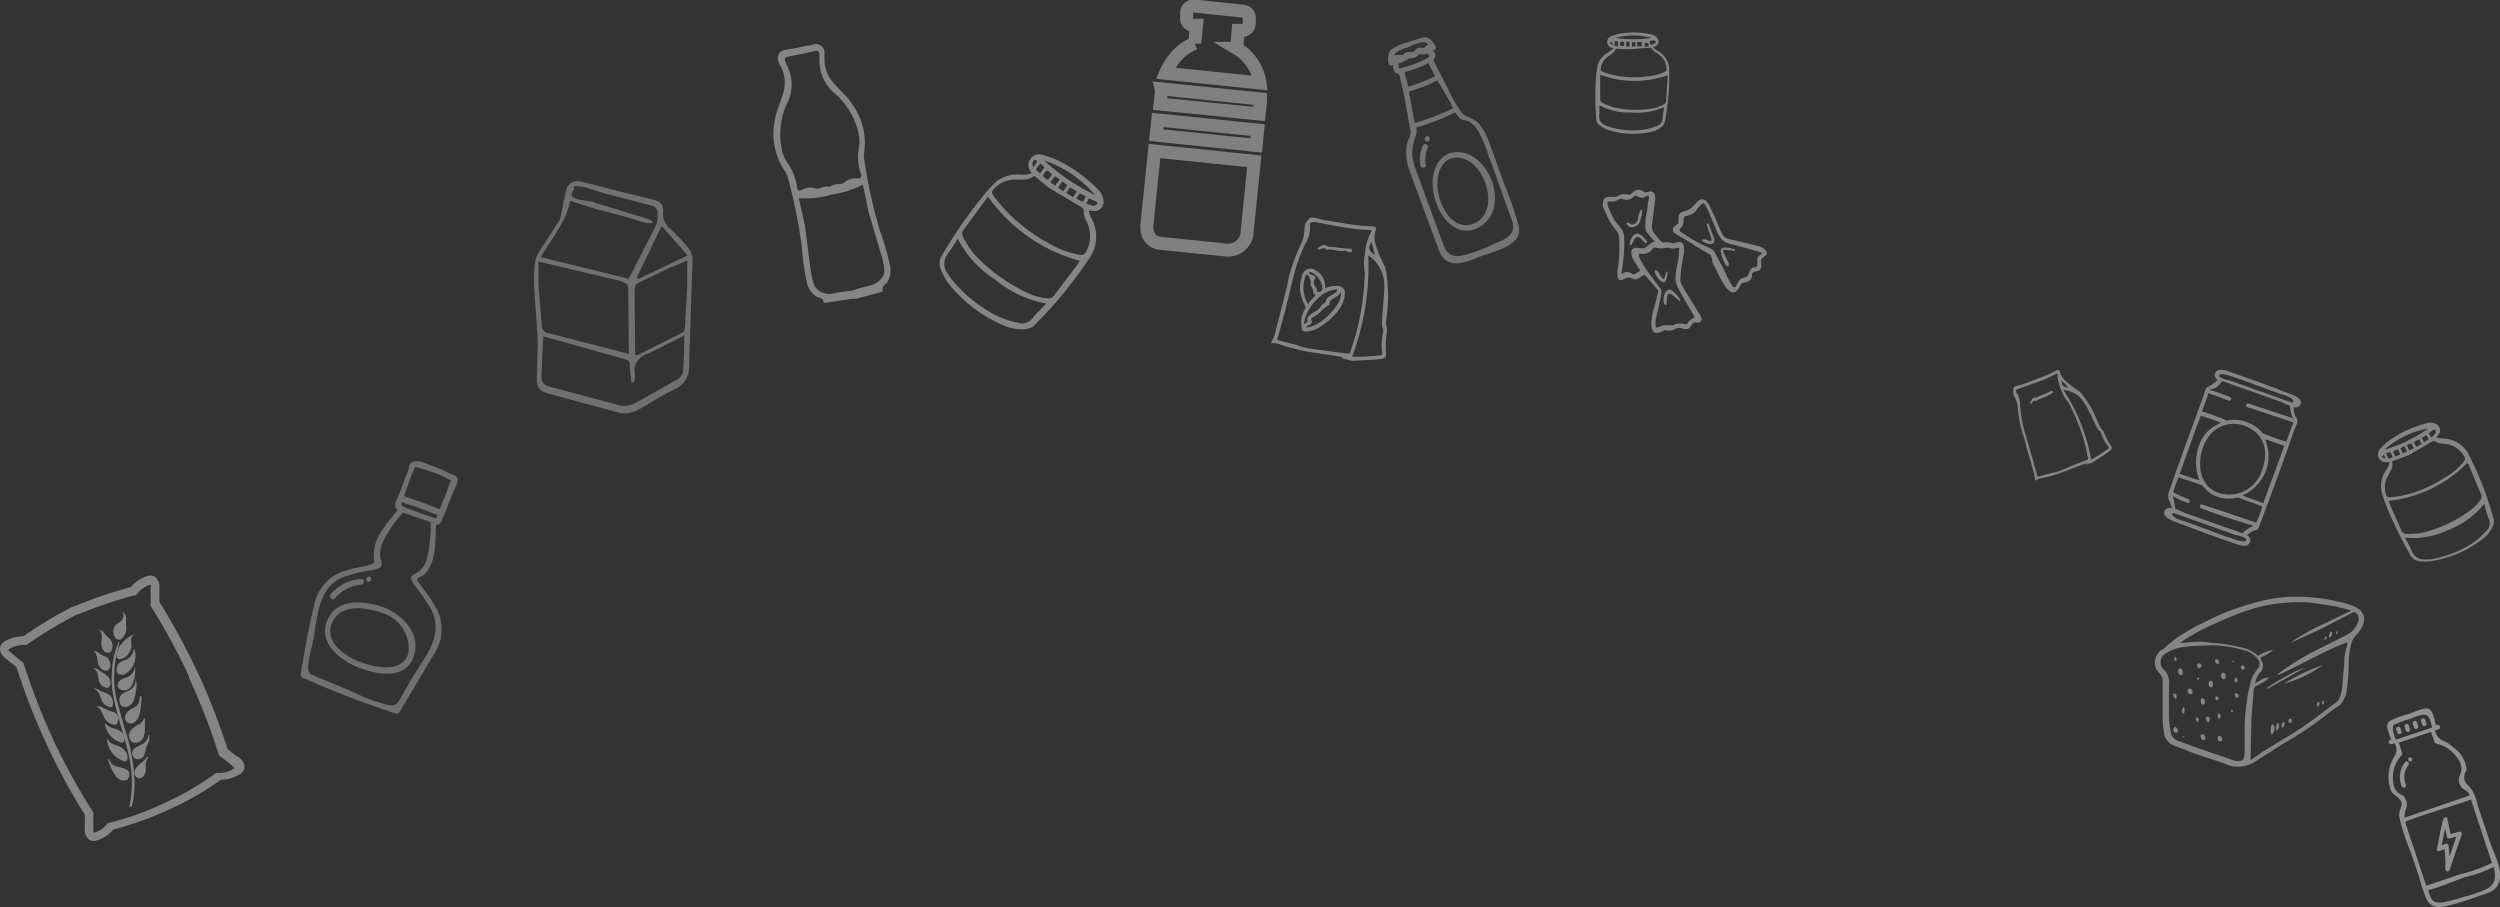 <svg xmlns="http://www.w3.org/2000/svg" viewBox="0 0 192.18 69.75" xmlns:v="https://vecta.io/nano"><rect x="0" y="0" width="192.18" height="69.75" fill="#333333" stroke="none"/><g opacity=".4" fill="#fff"><path d="M18.03 58.02a4.71 4.71 0 0 0-.53-.43 54.83 54.83 0 0 0-2.07-5.4l-.16-.33-.05-.1-.04-.11-.16-.32a51.73 51.73 0 0 0-2.77-5.07v-.68-.37a1 1 0 0 0-.25-.8.65.65 0 0 0-.66-.13 2.65 2.65 0 0 0-1.28.85 34.05 34.05 0 0 0-4.3 1.46h-.08a33.5 33.5 0 0 0-3.9 2.33 2.64 2.64 0 0 0-1.46.41.66.66 0 0 0-.32.59 1 1 0 0 0 .44.7l.29.24.54.43a49.18 49.18 0 0 0 2.07 5.39l.4.88a50 50 0 0 0 2.78 5.07v.69.36a1 1 0 0 0 .25.8.65.65 0 0 0 .66.13 2.65 2.65 0 0 0 1.28-.84 25.1 25.1 0 0 0 4.43-1.61 21.69 21.69 0 0 0 3.85-2.23 2.64 2.64 0 0 0 1.48-.43.69.69 0 0 0 .33-.58 1 1 0 0 0-.45-.71zM8.3 63.26h0a2.08 2.08 0 0 1-1 .73h-.12a.76.76 0 0 1 0-.28v-.38a6 6 0 0 1 0-.73.36.36 0 0 0-.05-.22 50.81 50.81 0 0 1-2.82-5.05l-.4-.87a50.45 50.45 0 0 1-2.08-5.43.29.29 0 0 0-.16-.19c-.19-.13-.37-.29-.55-.44l-.29-.24a1.37 1.37 0 0 1-.2-.2l.06-.06a2.16 2.16 0 0 1 1.23-.32h.13l.07-.06a32.38 32.38 0 0 1 3.85-2.31h.08a33.67 33.67 0 0 1 4.26-1.44h.13l.06-.08a2.19 2.19 0 0 1 1-.73h.08a.63.63 0 0 1 0 .29v.38.67.06a.32.32 0 0 0 0 .21 50.81 50.81 0 0 1 2.8 5.1l.15.33v.11l.05.11.15.32a50.68 50.68 0 0 1 2.08 5.44.47.47 0 0 0 .16.19c.19.13.38.29.55.43l.29.24a.89.89 0 0 1 .2.2l-.06.06a2.09 2.09 0 0 1-1.22.32h-.12l-.07.05a21.25 21.25 0 0 1-3.82 2.22 22.07 22.07 0 0 1-4.4 1.58h-.07zm0-4.93a4 4 0 0 0 .66 1.42c.25.26.76.38.92.06h0a.47.47 0 0 0-.23-.69c-.39-.18-.83-.14-1.11-.46a1 1 0 0 0-.21-.33H8.3zm-.06-1.53a1.84 1.84 0 0 0 1.31 1.72.06.06 0 0 0 .07 0h.06c.28-.27.06-.68-.17-.91a1.39 1.39 0 0 0-.54-.31c-.31-.1-.53-.15-.67-.47h0s-.06-.05-.06-.03zm-.19-1.27a1.77 1.77 0 0 0 .73 1.29c.12.1.75.45.78.13a.73.73 0 0 0-.26-.72 1.73 1.73 0 0 0-.54-.23 1.54 1.54 0 0 1-.65-.36z"/><path d="M7.49 54.33a.33.33 0 0 0-.19 0c.39 0 .53.44.65.7a1.31 1.31 0 0 0 .37.5c.16.13.7.33.71 0a.58.58 0 0 0-.31-.81 2.55 2.55 0 0 1-.79-.31.48.48 0 0 0-.44-.08zm-.31-1.39h0c.49.14.49.71.74 1.08.11.16.63.54.73.24s0-.66-.25-.85a4.22 4.22 0 0 0-.61-.28l-.38-.19a.51.51 0 0 0-.23 0zm.14-1.55a.43.43 0 0 0-.2 0c.52.12.35.84.6 1.19a.74.74 0 0 0 .46.29.22.22 0 0 0 .25-.14c.13-.14.05-.51-.06-.64a3.09 3.09 0 0 0-.57-.44c-.18-.11-.27-.25-.48-.26zm-.14-1.31c.33.11.29.75.39 1s.38.54.62.47a.09.09 0 0 0 .07 0c.31-.18.26-.67.06-.92a1.27 1.27 0 0 0-.48-.27c-.19-.07-.29-.25-.48-.29a.27.27 0 0 0-.18.01zm.5-1.65h0-.07c.39.23.12.89.2 1.24s.3.54.55.51h0c.36-.11.34-.63.2-.89s-.32-.32-.46-.5-.21-.32-.42-.36zm1.74-1.32a1 1 0 0 1 .07.15.6.6 0 0 1-.29.56 2.3 2.3 0 0 0-.34.28.77.77 0 0 0-.11.69c0 .16.22.41.43.38s.32-.21.4-.39a.86.86 0 0 0 .11-.65v-.68a.46.46 0 0 0-.24-.36s-.04 0-.03.02z"/><path d="M10.33 48.74a2.69 2.69 0 0 0-1 .76 1.39 1.39 0 0 0-.34 1c0 .32.49.11.66 0a1.23 1.23 0 0 0 .4-.55c.17-.39-.16-.88.25-1.17l.03-.04z"/><path d="M10.27 49.93h0 0a1 1 0 0 1-.61.8 1.47 1.47 0 0 0-.49.23c-.19.17-.37.76 0 .88a.07.07 0 0 0 .06 0c.28.18.74-.28.89-.49a1.64 1.64 0 0 0 .21-1.47zm.1 1.4a.7.7 0 0 0-.06.19 1 1 0 0 1-.45.5c-.17.08-.36.12-.52.21-.58.34-.22 1 .42.81a.74.74 0 0 0 .39-.37 2.69 2.69 0 0 0 .24-1.34s-.02-.06-.02 0z"/><path d="M10.44 52.21h0a1 1 0 0 1-.49.86 3.22 3.22 0 0 0-.53.25.63.63 0 0 0 0 1h.08c.29.12.66-.19.77-.44a5.19 5.19 0 0 0 .18-.78 1.79 1.79 0 0 0 0-.83l-.01-.06z"/><path d="M10.78 53.52a1.8 1.8 0 0 0-.08.35.7.7 0 0 1-.17.37 1.41 1.41 0 0 1-.35.21 1.11 1.11 0 0 0-.51.47.46.46 0 0 0 .39.7c.4 0 .61-.47.69-.78a9.68 9.68 0 0 0 .14-1.32h-.11zm.3 1.69h0 0a.92.92 0 0 1-.51.53 1.63 1.63 0 0 0-.49.37.64.64 0 0 0 .06.92.63.63 0 0 0 .86-.3 1.39 1.39 0 0 0 .14-.64v-.86c-.03-.04-.06-.04-.06-.02zm.31 1.29v.15a1 1 0 0 1-.41.53 6.63 6.63 0 0 0-.59.31.49.49 0 0 0-.05.79.5.5 0 0 0 .73-.21c.1-.22.12-.46.2-.69s.24-.39.2-.65h0a.81.81 0 0 0 0-.22s-.08-.03-.08-.01z"/><path d="M11.29 58.2a1.34 1.34 0 0 0-.16.22c-.35.3-1.17.82-.62 1.34.2.18.47 0 .59-.17a.87.87 0 0 0 .1-.53v-.35a1.18 1.18 0 0 1 .19-.48l-.1-.03zm-2.18-8.82a6.2 6.2 0 0 0-.51 2.25 7.66 7.66 0 0 0 .17 2.19c.31 1.49.87 2.93 1.16 4.42a9 9 0 0 1 0 3.83l.22-.11a8.31 8.31 0 0 0 .2-1.71 14.9 14.9 0 0 0-.83-4.46l-.59-2.17a7.79 7.79 0 0 1-.11-2.36c.05-.64.24-1.25.35-1.87.01-.06-.06-.06-.06-.01z"/></g><g fill="#fff"><path d="M66.44 12.33a1.88 1.88 0 0 1 0-.67 5.08 5.08 0 0 0-.92-3.64c-.45-.73-1.16-1.23-1.66-1.92a2.67 2.67 0 0 1-.48-1.54V4.1a.66.66 0 0 0-.86-.68l-.34.09a.7.7 0 0 0-.14 0l-.56.12-.56.12a.61.61 0 0 0-.13 0l-.4.08a.65.65 0 0 0-.5 1c0 .14.14.27.2.41a2.71 2.71 0 0 1 .19 1.6c-.17.84-.61 1.59-.72 2.44a5.07 5.07 0 0 0 .66 3.7 2 2 0 0 1 .32.58 40.91 40.91 0 0 1 1.09 5.35 18.31 18.31 0 0 0 .37 2.66 1.73 1.73 0 0 0 .74 1.22c.2.11.5.08.56.41 0 .07.13.09.23.07l1.92-.3h.11.07.08a.24.24 0 0 0 .1 0l1.88-.51c.09 0 .19-.1.17-.16-.08-.32.21-.42.35-.61a1.75 1.75 0 0 0 .17-1.41 17.72 17.72 0 0 0-.75-2.58 40.49 40.49 0 0 1-1.19-5.37zm-6.32-.76a5.64 5.64 0 0 1 .32-3.48 3.26 3.26 0 0 0 .14-2.89 3.89 3.89 0 0 1-.19-.42c-.1-.22-.1-.38.22-.43l1-.2 1-.22c.34-.09.37.05.38.3a3.53 3.53 0 0 1 0 .46 3.3 3.3 0 0 0 1.29 2.58 5.75 5.75 0 0 1 1.72 3 2.93 2.93 0 0 1 0 1.25 4 4 0 0 0 .18 1.86c.06.27 0 .34-.27.33a1.33 1.33 0 0 0-1 .31.57.57 0 0 1-.4.13 1.19 1.19 0 0 0-.71.21 1.17 1.17 0 0 0-.73.1.57.57 0 0 1-.42 0 1.34 1.34 0 0 0-1 .13c-.25.12-.32.08-.38-.19a4.12 4.12 0 0 0-.63-1.72 3 3 0 0 1-.52-1.11zm7.87 9.26c0 .49-.56 1-1.14 1.13a10.28 10.28 0 0 0-1.34.39 10.65 10.65 0 0 0-1.38.19 1.35 1.35 0 0 1-1.51-.55 5.61 5.61 0 0 1-.29-1.14l-.45-3.5-.47-2.11a7.21 7.21 0 0 0 2.51-.28 7.37 7.37 0 0 0 2.41-.77l.44 2.11 1 3.38a5.65 5.65 0 0 1 .22 1.15zm11.31-7.5l-.12-.24a.71.71 0 0 1 0-.81.76.76 0 0 1 .84-.4 6.21 6.21 0 0 1 1.39.49 10.88 10.88 0 0 1 2.94 2.14 1.37 1.37 0 0 1 .48.92.7.7 0 0 1-.88.77h-.25a2.48 2.48 0 0 0 .16.52 2.9 2.9 0 0 1-.21 3.27 31.87 31.87 0 0 1-4.2 5.07 1.09 1.09 0 0 1-.64.24 3.25 3.25 0 0 1-1.63-.27 10.87 10.87 0 0 1-4.34-3.33 5.92 5.92 0 0 1-.52-1 1.13 1.13 0 0 1 .12-1.12 37.18 37.18 0 0 1 3.24-4.65 8.52 8.52 0 0 1 .94-1 2.71 2.71 0 0 1 2-.49 3.09 3.09 0 0 0 .68-.11zm-3.34 1.8l-.07.05-1.88 2.58a.48.48 0 0 0 0 .42 8.33 8.33 0 0 0 .88 1.36 13.21 13.21 0 0 0 4 2.93 4.37 4.37 0 0 0 1.63.46.53.53 0 0 0 .51-.22l1.8-2.38a2.09 2.09 0 0 0 .17-.28 12.75 12.75 0 0 1-7.04-4.92zm3.55-1.61a1.37 1.37 0 0 1-1 .28h-.46a2.17 2.17 0 0 0-1.54.62c-.29.26-.32.36-.09.69a12.06 12.06 0 0 0 1 1.18 13.07 13.07 0 0 0 3.28 2.45 6.82 6.82 0 0 0 2.32.85.41.41 0 0 0 .47-.25 2.46 2.46 0 0 0 0-2.38 1.56 1.56 0 0 1-.18-.67.4.4 0 0 0-.27-.42l-2.16-1.28c-.44-.26-.88-.69-1.37-1.07zm-5.89 4.81a10.31 10.31 0 0 1-.75 1.17 1.21 1.21 0 0 0 0 1.56l.26.38a10.56 10.56 0 0 0 3.62 2.89 7.18 7.18 0 0 0 1.51.48 1 1 0 0 0 1.11-.35c.3-.38.67-.71 1.06-1.13a8.43 8.43 0 0 1-3.9-1.82 8 8 0 0 1-2.91-3.18zm6.65-6a15.49 15.49 0 0 0 3.91 2.66 8.94 8.94 0 0 0-3.91-2.66zm1.7 2.5l.51.32.3-.44-.53-.31zm1.53.83a3.38 3.38 0 0 0 .6.16c.08 0 .17-.09.25-.15s-.09-.18-.16-.22-.32-.13-.49-.2zm-2.62-2.25c-.41-.41-.46-.4-.71.14l.38.29zm.86 1.3l.3-.48-.37-.28-.34.47zm-1-.71l.37.27.35-.49-.37-.23zm-.79-.67l.34-.47-.32-.31-.34.49zm3.29 2.19l.22-.41-.45-.25-.27.4zm-3.81-2.69l.26-.32v-.06-.15a.19.19 0 0 0-.15 0c-.17.08-.23.27-.11.55z" opacity=".4"/><path d="M43.65 14.33c.29-.48.75-.43 1.19-.34l2.06.54 3.12.77c.75.17 1 .34.95 1.08a1.48 1.48 0 0 0 .58 1.23 16.56 16.56 0 0 1 1.23 1.28 1.61 1.61 0 0 1 .46 1.17l-.14 4-.13 4a1.83 1.83 0 0 1-1 1.81c-1 .47-1.9 1.07-2.85 1.6a2.21 2.21 0 0 1-1.85.17l-5.07-1.37c-.64-.17-.92-.42-.93-1.09l.06-2.52c0-1.38-.17-2.77-.24-4.15a16 16 0 0 1 0-2.08 2.48 2.48 0 0 1 .37-1.1l1.58-2.45c.14-.42.48-2.63.61-2.55zm-1.89 11.53l-.14 3c0 .59.19.76.77.9l4.92 1.31a1.89 1.89 0 0 0 1.61-.13l3-1.69a1 1 0 0 0 .61-1l.07-1.63v-.83l-2.79 1.41a1.33 1.33 0 0 0-1 1.61 1.83 1.83 0 0 1-.07.56h-.21c0-.34-.1-.69-.11-1 0-.63 0-.65-.63-.83l-3.1-.87zm6.58 1.34a.54.54 0 0 0 0-.15l-.05-4.95a.44.44 0 0 0-.18-.31 2 2 0 0 0-.54-.22l-6.18-1.47v1.71l.25 3.15a.6.6 0 0 0 .56.66l3.68.95zm-4.52-11.76c-.23 1.54-1.48 2.94-2.24 4.33l6.75 1.66 1.93-3.78a2 2 0 0 0 .29-1.25.6.6 0 0 0-.55-.62l-3.5-.91-1.61-.5a5 5 0 0 0-.78-.06v.13c.05 0 0 .17-.06.22-.52.78 1 .68 1.69.9 0 .08.2.09.31.12l3.7 1.13c.14.05.27.13.41.19v.14a2.07 2.07 0 0 1-.5 0l-2.05-.61-1.72-.44m3 11.23l.19-.06 3.31-1.66c.26-.13.26-.31.27-.52l.17-3.16v-1.89l-1.29.53-2.27 1.09c-.35.15-.5.32-.49.68l.05 4.94zm.07-6l.13.12 3.77-1.81-2-2.26z" opacity=".3"/></g><g opacity=".3" fill="#fff"><path d="M33.47 46.63a15.6 15.6 0 0 0-.92-1.37c-.06-.1-.52-.62-.49-.73s.47-.28.54-.35c1-1 .84-2.57.92-3.85a.25.25 0 0 0 .15 0c.27-.08.37-.52.47-.73l.7-1.77c.09-.23.43-.8.32-1.07s-.39-.26-.53-.33a11.06 11.06 0 0 0-1.11-.5c-.43-.15-1.21-.56-1.67-.45s-.36.39-.46.65l-.67 1.76c-.1.26-.4.78-.33 1.08a.51.51 0 0 0 .18.24c-.8 1-1.92 2.16-1.83 3.55 0 .6.18.42-.32.66a3.71 3.71 0 0 1-.66.15 10.25 10.25 0 0 0-1.56.42 3.37 3.37 0 0 0-2.02 2.43c-.46 1.77-.77 3.65-1.07 5.44a.23.23 0 0 0 .14.23 71.78 71.78 0 0 0 7.18 2.76.24.24 0 0 0 .26-.08l2.84-4.76a3.4 3.4 0 0 0-.06-3.38zm-2.5-7.72s-.07-.06-.09-.06v-.06a.59.59 0 0 1 0-.21c.5.22 1 .34 1.54.54l1.2.47v.05a2.14 2.14 0 0 1-.1.22h0l-1-.34-1.07-.4a1.89 1.89 0 0 1-.48-.21zm2.39-2.58c.3.11.6.25.9.39a1.87 1.87 0 0 0 .4.2h0c-.16.36-.27.75-.41 1.11l-.45 1.12-1.21-.48-1.52-.53v-.06l.33-.88a8.55 8.55 0 0 1 .51-1.3 1.89 1.89 0 0 1 .41.1l1.04.33zm-1.7 15.81l-.75 1.32c-.34.58-.38.82-1 .75a11.43 11.43 0 0 1-2.72-1l-2.72-1.14c-.66-.26-.81-.26-.78-1a9.53 9.53 0 0 1 .32-1.5c.39-1.83.32-4.32 2.31-5.18a12.65 12.65 0 0 1 2-.53c.21 0 .78-.09.94-.29s.05-.12.09-.19a.82.82 0 0 0-.1-.4 2.08 2.08 0 0 1 .11-1.16 9.12 9.12 0 0 1 1.63-2.42c.31.14.66.23.84.3l1.14.39.14.06a11.32 11.32 0 0 1-.3 2.85 2.08 2.08 0 0 1-.56.9l-.55.33c0 .06-.09.1-.1.18 0 .25.25.54.38.72a18.24 18.24 0 0 1 1.17 1.74c1.03 2.02-.54 3.65-1.49 5.29zm-2.05-5.41c-1.46-.54-3.64-.83-4.42.89s.84 3.07 2.3 3.66 3.65 1 4.29-.75-.77-3.2-2.17-3.8zm-2 4.13c-1.15-.46-2.65-1.5-2.11-2.94.68-1.59 2.68-1.23 3.95-.78a2.86 2.86 0 0 1 1.95 3c-.34 1.64-2.63 1.19-3.75.72z"/><path d="M27.8 44.94c.28-.06.21-.5-.07-.44a3.44 3.44 0 0 0-2.33 1.21c-.16.24.19.51.36.27a3 3 0 0 1 2.04-1.04zm.47-.2a.23.23 0 0 0 .16-.42.23.23 0 0 0-.16.42z"/></g><path d="M89.26 6.83l7.64.78v.15l-.11 1L89.18 8l.1-1a.7.7 0 0 0-.02-.17zm-.38 3.56l7.68.79.12-1.18L89 9.22zm6.19-6.67l.11-1.39h.3a.52.52 0 0 0 .55-.5v-.37a.52.52 0 0 0-.44-.6l-3.82-.4a.53.53 0 0 0-.55.5v.38a.53.53 0 0 0 .44.6h.32l-.14 1.38a3.84 3.84 0 0 0-1.76 1.45 4.57 4.57 0 0 0-.48.86l7.26.75a3.73 3.73 0 0 0-1.79-2.66zm-6.89 13.4s-.27 1.45 1.07 1.59l4.92.5a1.48 1.48 0 0 0 1.71-1.5l.54-5.31-7.67-.79z" opacity=".4" fill="none" stroke="#f2f2f2" stroke-miterlimit="10"/><path d="M176.42 32.92a2 2 0 0 0 .19-.52v-.13c0-.07-.11-.19-.14-.25a2 2 0 0 1-.16-.71.48.48 0 0 0 .4-.06c.48-.38-.16-.77-.47-.9l-2.65-1-2.33-.82c-.32-.09-.88-.27-1 .24a.41.41 0 0 0 .21.43 2.4 2.4 0 0 1-.67.5 1 1 0 0 0-.2.13 1.72 1.72 0 0 0-.16.45l-.94 2.58-1.22 3.37-.56 1.6c-.18.54.19.76.22 1.24a.52.52 0 0 0-.42.06c-.47.38.17.77.47.9l2.66 1 2.33.82c.31.09.87.27 1-.24a.41.41 0 0 0-.26-.46 1.63 1.63 0 0 1 .56-.36.81.81 0 0 0 .27-.09 1.25 1.25 0 0 0 .18-.41l.57-1.51q.63-1.68 1.23-3.36l.89-2.5zm-8.86 3.5l1.24-3.46.38-1a14.43 14.43 0 0 1 1.56.55 2.78 2.78 0 0 0-1.56 1.4 3.79 3.79 0 0 0-.11 3c-.48-.12-.99-.31-1.51-.49zm2-2.49a2.41 2.41 0 0 1 3.52-.93c1.2.75 1.23 2.09.76 3.29a2.65 2.65 0 0 1-3.48 1.53c-1.48-.68-1.46-2.65-.81-3.89zm4.55 2.46a3.26 3.26 0 0 0 0-2.63l1.49.51-.38 1.05-1.24 3.36h0l-1.6-.59a3.38 3.38 0 0 0 1.72-1.7zm-2.26-7.36q.83.27 1.65.6l1.77.64a3.26 3.26 0 0 1 .88.36c.15.12.24.27 0 .31l-.21-.08-3.09-1.1-1.43-.51c-.12 0-.74-.18-.8-.3-.18-.45 1.08.03 1.22.08zm-1.54.79a1.9 1.9 0 0 0 .48-.5h.1l2 .7 2.38.85c.18.06.48.22.77.32a2.4 2.4 0 0 0 .12.71 1.94 1.94 0 0 0 .13.26l-3.44-1.14c-.075-.028-.157.01-.185.085s.01.157.085.185l3.55 1.18c0 .08-.07.16-.09.22l-.46 1.26c-.61-.17-1.21-.41-1.8-.63h0a2.55 2.55 0 0 0-.88-.72 2.76 2.76 0 0 0-1.89-.27 15.11 15.11 0 0 0-1.91-.7l.45-1.23a1.22 1.22 0 0 0 0-.17c.55.15 1.07.37 1.6.57.048.018.102.009.142-.024s.059-.084.05-.135-.044-.093-.092-.111a15.22 15.22 0 0 0-1.6-.57h0a2 2 0 0 0 .48-.14zm-3.27 8.33a8.72 8.72 0 0 0 1.12.51.15.15 0 0 0 .1-.28 9.18 9.18 0 0 1-1.2-.54 8.8 8.8 0 0 1 .41-1.15l1.84.62h0a2.29 2.29 0 0 0 .94.79 2.62 2.62 0 0 0 1.75.15.1.1 0 0 0 .06 0l1.85.68a8.35 8.35 0 0 1-.47 1.24l-4.15-1.39c-.17-.07-.27.2-.1.28 1.31.54 2.69.93 4 1.35-.24.2-.59.3-.81.58h0l-2-.7-2.39-.85c-.17-.06-.46-.22-.76-.32a9.76 9.76 0 0 0-.2-.97zm4.4 3.2q-.84-.27-1.65-.6l-1.77-.65a3.44 3.44 0 0 1-.89-.35c-.14-.12-.24-.27 0-.31l.2.08 3.1 1.1 1.43.51c.11 0 .74.17.8.29.16.46-1.09-.02-1.23-.09z" opacity=".4" fill="#fff"/><path d="M115.61 14.1l-1.13-3.16a4.71 4.71 0 0 0-.79-1.42c-.38-.43-1-.5-1.28-.8a9.78 9.78 0 0 1-1.15-2l-1.08-2.09a1.49 1.49 0 0 0 .17-.36c0-.18-.11-.3-.25-.41h.15a.21.21 0 0 0 .1-.31c-.15-.24-.37-.58-.65-.66s-1 .21-1.39.34a3.64 3.64 0 0 0-1.42.63 1.31 1.31 0 0 0-.15 1 .2.2 0 0 0 .3.16h0 .08a.61.61 0 0 0 .1.53.88.88 0 0 0 .21.12l.13.06h0c.37 1.39.59 2.84.85 4.25.09.52-.19.71-.28 1.24a4 4 0 0 0 .21 1.87l2.28 6.18c.63 1.54 2 .91 3.2.44 1-.4 3.26-.8 2.93-2.32a26.35 26.35 0 0 0-1.14-3.29zm-3.92-5.77a18.38 18.38 0 0 1-2.94 1.13l-.45-2.43a10.83 10.83 0 0 0 2.19-.86l1 1.69zm-3.71-3.65c.18-.07.25-.16.35-.18a3.11 3.11 0 0 0 .44-.07 1.54 1.54 0 0 0 .31-.25h.17a.7.7 0 0 0 .25 0 .24.24 0 0 0 .16-.08 1.21 1.21 0 0 0 .2.14h0v.09a.41.41 0 0 1-.05.09h0a7.9 7.9 0 0 1-2.15.82h0-.14 0a.06.06 0 0 1 0-.06v-.3a1.72 1.72 0 0 0 .46-.2zm0 .86a8.33 8.33 0 0 0 1.82-.69l.51 1a10.23 10.23 0 0 1-2.07.81c-.06-.39-.18-.75-.28-1.12zm.44-2a4.08 4.08 0 0 1 .92-.29.5.5 0 0 1 .47.2.52.52 0 0 0-.2.08.7.7 0 0 0-.13.16s-.33-.06-.47 0-.32.28-.39.3-.32 0-.44 0-.3.21-.37.23-.32 0-.44 0a.5.5 0 0 0-.2.08c.1-.4.7-.54 1.23-.72zm6.08 8.59l1.28 3.57.49 1.38c.26.92-.5 1.3-1.29 1.6a11.37 11.37 0 0 1-2.75 1c-.9.08-1.11-.42-1.35-1.08l-2.07-5.63a5.21 5.21 0 0 1-.25-1 3.71 3.71 0 0 1 .31-1.63 1.19 1.19 0 0 0 0-.53 19.32 19.32 0 0 0 3-1.18 2.41 2.41 0 0 0 .25.35s.06.09.12.13c.26.17.53.11.81.31a2.37 2.37 0 0 1 .56.62 9.47 9.47 0 0 1 .87 2.13zm-3.23-.29h0 0c-2.55 1.37-.41 7.14 2.38 5.65s.53-6.73-2.38-5.65zm2.12 5.3c-2.34 1.13-4-3.74-2-4.91 2.42-.9 4.23 3.83 2 4.91zm-3.78-4.46a2.14 2.14 0 0 1 .16-1.34.21.21 0 0 0-.37-.18 2.55 2.55 0 0 0-.21 1.56c.05.26.47.22.42-.04zm.19-1.82a.21.21 0 0 0-.14-.39c-.25.1-.11.49.14.39z" opacity=".32" fill="#fff"/><g opacity=".4" fill="#fff"><path d="M103.25 27.5a1.08 1.08 0 0 0-.36-.11l-2.2-.33a14 14 0 0 1-2.37-.61 1.36 1.36 0 0 0-.61-.06c.08-.27.25-.48.3-.74.11-.55.29-1.07.41-1.61l.47-1.83c.1-.36.12-.73.23-1.09a16.9 16.9 0 0 1 1-2.6 3.37 3.37 0 0 0 .16-.94 1.09 1.09 0 0 1 .13-.49c.29-.39.34-.44.81-.31.68.19 1.38.25 2.06.38a15.34 15.34 0 0 0 2.24.24c.21 0 .3.13.22.33a1.88 1.88 0 0 0 0 1.05 9.45 9.45 0 0 0 .73 1.73 5.79 5.79 0 0 1 .19 1.36 8.14 8.14 0 0 1 0 1.78 10.64 10.64 0 0 1-.12 1.12c0 .26.11.49.07.76a7.31 7.31 0 0 0-.06 1.75c0 .21-.14.27-.33.3-.75.11-1.5.11-2.25.16-.12 0-1.08-.28-1-.26a1.83 1.83 0 0 0 .55.1c-.13-.07-.2-.06-.27-.08zm-5.07-1.36l1.49.38a5.43 5.43 0 0 0 1.12.29l2.78.37c.14 0 .21 0 .24-.14a3.38 3.38 0 0 1 .13-.42 16.61 16.61 0 0 0 .69-2.78 20.35 20.35 0 0 0 .28-2.58 1.7 1.7 0 0 0 0-.39 3 3 0 0 1 0-1.23 4.77 4.77 0 0 1 .48-1.8c.09-.14 0-.16-.13-.16a15.2 15.2 0 0 1-2.24-.25l-1.91-.36c-.28 0-.44 0-.41.24a2.17 2.17 0 0 1-.32 1.35 13.06 13.06 0 0 0-.92 2.49l-.65 2.66-.63 2.33zm5.79 1.28a12.27 12.27 0 0 0 2.1-.11c.17 0 .2-.07.18-.22a4.69 4.69 0 0 1 .06-1.54.44.44 0 0 0 0-.3.89.89 0 0 1-.06-.48c0-1 .19-2 .16-3a2.76 2.76 0 0 0-1.23-2.14 19.64 19.64 0 0 1-1.24 7.79zm1.7-7.83a4.32 4.32 0 0 0-.27-1c-.22.54-.22.61.24 1z"/><path d="M103.25 27.5c.07 0 .14 0 .19.08a.28.28 0 0 1-.25 0zm-1.4-5.33a2.05 2.05 0 0 1 1-.19.55.55 0 0 1 .54.61 2.53 2.53 0 0 1-.79 1.6 4.82 4.82 0 0 1-1.23 1 1.81 1.81 0 0 1-1 .29c-.22 0-.32-.12-.32-.34a2.14 2.14 0 0 1 .28-1.42c.06-.08 0-.15 0-.21a3.39 3.39 0 0 1-.39-1.2 3 3 0 0 1 .18-1.19.64.64 0 0 1 1-.34 1.37 1.37 0 0 1 .73 1.39zm1.22.28c-.08.23-.27.3-.43.41s-.46.2-.43.51a.15.15 0 0 1-.08.1c-.45.23-.72.7-1.19.91-.09.05-.18.12-.12.27s0 .25-.16.32a3.47 3.47 0 0 1-.33.18c1 .18 2.99-1.82 2.74-2.7zm-2.83 2.44c.16-.07.35-.11.25-.36 0-.08 0-.16.11-.22a2.07 2.07 0 0 1 .54-.39c.32-.16.43-.54.76-.67v-.07a.64.64 0 0 1 .33-.42l.44-.27a.21.21 0 0 0 .11-.22c0-.06-.13 0-.19 0l-.28.06a2.34 2.34 0 0 0-1.05.67 3.21 3.21 0 0 0-1.02 1.89zm.18-3.79a2.46 2.46 0 0 0 .13 2.28 3.25 3.25 0 0 1 .6-.68c-.08-.08-.2-.12-.19-.23a.74.74 0 0 0-.2-.49.31.31 0 0 1 0-.17 1.08 1.08 0 0 0-.26-.7zm.18-.12a.77.77 0 0 0 .34.19.17.17 0 0 1 .14.27.49.49 0 0 0 .09.65.27.27 0 0 1 .05.15c0 .12.06.24.19.21a.29.29 0 0 0 .25-.31 1.54 1.54 0 0 0-.83-1.2.19.19 0 0 0-.23.04zm2.88-1.71a2.2 2.2 0 0 1-.92-.05c-.18 0-.37-.1-.56 0-.16-.23-.36-.12-.55-.05a.11.11 0 0 1-.13 0 .09.09 0 0 1 0-.13c.23-.09.42-.36.74-.1.11.08.38 0 .58.06.35.07.72.08 1.08.12.1 0 .22 0 .21.15s-.11.13-.21.12-.16-.01-.24-.12z"/></g><g opacity=".46" fill="#fff"><path d="M190.44 61.84a3.42 3.42 0 0 0-.5-1.25c-.34-.35-.6-.51-.48-1.06 0-.15.15-.24.15-.41a2.41 2.41 0 0 0-1-1.66 3.09 3.09 0 0 0-.64-.45 1.11 1.11 0 0 1-.78-.86l.27-.09c.21-.08.1-.4-.1-.33h-.11c-.1-.39-.24-1.17-.6-1.26s-1.13.3-1.49.42a6.62 6.62 0 0 0-1.45.53c-.46.3 0 1 .1 1.46h-.07c-.21.06-.1.39.11.32l.22-.07a.91.91 0 0 1 0 1 5 5 0 0 0-.26.52 3 3 0 0 0-.09 1.9c.13.44.23.44.55.7.73.59.08.89.16 1.53a17.06 17.06 0 0 0 .89 2.73l.64 1.88a11.36 11.36 0 0 0 .59 1.76c.45.86 1.35.55 2.1.35s1.45-.46 2.18-.71c.57-.19 1.05-.33 1.28-.95.34-.9-.38-2.18-.66-3l-1.01-3zm-5.49 1.54l-.06-.21c1.65-.66 3.38-1.1 5.06-1.71l1.61 4.88h0a12.84 12.84 0 0 1-2.48.88l-2.57.87-1.56-4.71zm-1-7.37c0-.36.06-.26.28-.37a6.61 6.61 0 0 1 1.08-.39 4.48 4.48 0 0 1 1-.32c.47 0 .54.55.65 1l-2.78.93a3.67 3.67 0 0 1-.25-.85zm.92 5.29c-.14-.19-.34-.22-.51-.35a.94.94 0 0 1-.36-.67 2.51 2.51 0 0 1 .65-2.26.16.16 0 0 0 0-.16l-.25-.77 2.48-.83.26.79a.19.19 0 0 0 .12.11 2.61 2.61 0 0 1 1.68 1.17 1.26 1.26 0 0 1 .25 1 4 4 0 0 0-.17.52.86.86 0 0 0 .23.7c.14.16.39.22.51.4a.61.61 0 0 1 .09.2l-5 1.71a1.66 1.66 0 0 1 .1-.67.85.85 0 0 0-.1-.86zm6.31 7.03a10.16 10.16 0 0 1-1.88.64 9.58 9.58 0 0 1-1.3.35 1.54 1.54 0 0 1-.85 0c-.29-.15-.4-.59-.49-.89h0c1-.26 1.88-.67 2.83-1a9.85 9.85 0 0 0 2.21-.79c.15.69.2 1.28-.52 1.69zm-3.67-2.9l.4-.16a8.44 8.44 0 0 1 .06 1.51c0 .18.24.31.32.12h0 0l.94-2.72a.17.17 0 0 0-.2-.24l-.65.18-.25-1.17a.12.12 0 0 0 0-.09.14.14 0 0 0-.19 0 .16.16 0 0 0-.12.12c-.22.77-.33 1.56-.51 2.35a.18.18 0 0 0 .2.1zm.72-.41a.17.17 0 0 0-.23-.15l-.31.12.27-1.33.14.68a.18.18 0 0 0 .22.11l.51-.15-.53 1.54-.07-.82z"/><path d="M184.62 56.24l-.1-.29a.17.17 0 0 0-.32.1l.1.29a.17.17 0 0 0 .32-.1zm.64-.21l-.1-.29a.17.17 0 0 0-.32.1l.09.3c.03.091.129.14.22.11s.14-.129.11-.22zm.63-.21l-.09-.29c-.03-.091-.129-.14-.22-.11s-.14.129-.11.22l.1.29a.17.17 0 0 0 .32-.11zm.64-.2l-.1-.3a.17.17 0 0 0-.32.11l.1.29a.17.17 0 0 0 .32-.1zm-1.58 4.71a1.49 1.49 0 0 1 .19-1.51.17.17 0 0 0-.26-.22 1.82 1.82 0 0 0-.26 1.83c.028.091.124.143.215.115s.143-.124.115-.215zm.38-1.79a.17.17 0 0 0-.11-.32.17.17 0 0 0 .11.32z"/></g><g opacity=".4" fill="#fff"><path d="M176.54 45.87a14.14 14.14 0 0 1 3.14.36 5.59 5.59 0 0 1 1.32.4 1.3 1.3 0 0 1 .67.62.92.92 0 0 1 0 .69 1.91 1.91 0 0 1-.48.8 1.57 1.57 0 0 0-.45.78 5.89 5.89 0 0 0-.19 1.39q0 1.08-.15 2.16a2.07 2.07 0 0 1-.42 1 1 1 0 0 1-.33.28 2.83 2.83 0 0 0-.45.32l-1.16.88a26.29 26.29 0 0 1-2.49 1.6l-2.14 1.36a2.45 2.45 0 0 1-1.54.42 2 2 0 0 1-.76-.19l-.11-.05-2.32-.77-1.62-.63a1.18 1.18 0 0 1-.71-1 7.3 7.3 0 0 1-.1-.94v-2.17-.85a.73.73 0 0 0-.2-.51 1.42 1.42 0 0 1-.32-.45 1.15 1.15 0 0 1 .12-1.08.74.74 0 0 1 .36-.36h.06a8.46 8.46 0 0 1 1.59-1.23 13 13 0 0 1 1.36-.76l1.28-.62a20 20 0 0 1 2.88-1 11.09 11.09 0 0 1 3.16-.45zm-1.44 6v-.06l.24-.18a21 21 0 0 1 3.08-1.83l2-1a1.77 1.77 0 0 0 .83-.95.58.58 0 0 0-.19-.76.18.18 0 0 0-.21 0l-2.4 1.24-2.17 1a1 1 0 0 1-.18.06 14 14 0 0 1 2.27-1.31l2.37-1.13-.27-.1-1-.25-1.79-.27a10.72 10.72 0 0 0-1.88 0 12 12 0 0 0-2.15.33 19.86 19.86 0 0 0-3.22 1.21 16.3 16.3 0 0 0-2.64 1.4l-.19.15h.3a7.12 7.12 0 0 1 1.46-.08c.24 0 .49.08.73.09a9.48 9.48 0 0 1 2 .3 2.73 2.73 0 0 1 1.5.69h0a2.83 2.83 0 0 1 1.16-.46 3.8 3.8 0 0 1-1 .6 2.11 2.11 0 0 1 .17.38.75.75 0 0 1-.18.76 1.73 1.73 0 0 0-.39.83c.36-.19.65-.46 1.05-.45a1 1 0 0 1-.22.25l-.75.42a.31.31 0 0 0-.18.26l-.18 2.24-.06 3a1.42 1.42 0 0 0 0 .19l.89-.63 2.52-1.54c1.13-.71 2.19-1.55 3.26-2.36a.39.39 0 0 0 .12-.14 4.15 4.15 0 0 0 .23-.76l.17-1.93a4.67 4.67 0 0 1 .19-1.34.79.79 0 0 0 .05-.37c-1.86.7-3.55 1.74-5.34 2.53zm-3.07 6.62h.15c.17 0 .26-.07.31-.24a1.59 1.59 0 0 0 .06-.38v-1.36c0-.7 0-1.4.11-2.1a11 11 0 0 1 .29-1.72 2.72 2.72 0 0 1 .62-1.3.53.53 0 0 0 0-.7 1.8 1.8 0 0 0-.91-.66l-.45-.12a9 9 0 0 0-2.18-.31l-1.19.05a9.3 9.3 0 0 0-1 .09 3.15 3.15 0 0 0-1.45.55.76.76 0 0 0-.3.63.73.73 0 0 0 .29.6 1.25 1.25 0 0 1 .35 1.05v.38 1.73a7.28 7.28 0 0 0 .13 1.54.92.92 0 0 0 .52.71l1.65.61 2.34.79a2.14 2.14 0 0 0 .66.19zm3.54-5.93a14.06 14.06 0 0 1 3-1.44 9.21 9.21 0 0 1-3 1.44z"/><path d="M177.18 51.33l-2.81 1.59a.61.61 0 0 1-.13 0h0 0s.07-.08.11-.1a19.41 19.41 0 0 1 2.16-1.24l.67-.25zm-2.52 5.13c-.12-.07-.11-.19-.1-.3a1.37 1.37 0 0 1 .05-.4c0-.1.16-.07.2 0a.7.7 0 0 1-.15.7zm.34-.28a.74.74 0 0 1 .06-.59c.12 0 .14.09.13.18a.46.46 0 0 1-.19.41zm1.18-.85c0 .15-.07.28-.15.26a.24.24 0 0 1-.12-.14c0-.1.06-.23.14-.22s.13.1.13.1zm-.76.62a.39.39 0 0 1 .14-.47.3.3 0 0 1-.14.47zm3.82-7.42a.38.38 0 0 1-.08.43.15.15 0 0 1-.13 0v-.12a.52.52 0 0 1 .21-.31zm-1.06 5.8a.13.13 0 0 1-.07-.18.54.54 0 0 1 .07-.19s.12 0 .12.07a.29.29 0 0 1-.12.3zm.34-.15c-.05-.14-.06-.25.08-.32a.21.21 0 0 1-.08.32zm.35-5.24v.07a1.46 1.46 0 0 1-.16.19s-.06-.06-.05-.08.07-.2.21-.18zm.84-.48c0 .22 0 .22-.14.28.01-.14.01-.14.14-.28zm-11.91 3.29s-.05.14-.09.15a.2.2 0 0 1-.19-.06.34.34 0 0 1-.06-.36s.07-.12.11-.11a.2.2 0 0 1 .16.09 1.12 1.12 0 0 1 .07.29zm2.32.84c0 .15-.06.25-.16.25s-.19-.11-.18-.27.06-.25.17-.24.17.1.17.26zm.63-.67c0-.09 0-.2.14-.2s.21.13.21.29a.2.2 0 0 1-.17.2c-.11 0-.18-.11-.18-.29zm-2.45 1c.16 0 .19.12.23.24s0 .18-.06.2a.25.25 0 0 1-.22-.05.24.24 0 0 1-.06-.29.33.33 0 0 1 .11-.1zm-1.12 2.95c.12 0 .25.2.25.31a.16.16 0 0 1-.15.17.26.26 0 0 1-.21-.29.68.68 0 0 1 .11-.19zm2.35.83c0 .11 0 .18-.13.19s-.23-.12-.23-.26 0-.18.15-.18a.24.24 0 0 1 .21.25zm1.09-.13a.23.23 0 0 1 .2.23c0 .11 0 .18-.14.19a.22.22 0 0 1-.21-.22c-.01-.12.06-.2.15-.2zm-1.44-2.66c0-.14 0-.22.14-.22s.17.14.17.27 0 .19-.13.2-.18-.1-.18-.25zm-.12-2.92a.17.17 0 0 1 .17.19.19.19 0 0 1-.17.19.2.2 0 0 1-.17-.2.17.17 0 0 1 .17-.18zm.81 4.34c0 .11-.07.19-.14.18s-.16-.13-.15-.25 0-.16.12-.17.17.09.17.24zm.72-4.38s-.07.08-.12.09a.29.29 0 0 1-.2-.26.12.12 0 0 1 .13-.12.28.28 0 0 1 .19.29zm-2.73 3.38a.52.52 0 0 1 0 .56c-.18-.12-.16-.32 0-.56zm-.58-.6a.32.32 0 0 1-.2-.27.17.17 0 0 1 0-.14h.13a.31.31 0 0 1 .07.41zm5.28-2.34s-.08.09-.14.1-.16-.08-.16-.19 0-.14.12-.14.18.08.18.23zm-.45 2.1c-.06.07-.1.14-.15.16s-.16-.1-.16-.2 0-.18.14-.15.1.11.17.19zm-1.63 1.46s0-.1.09-.1a.24.24 0 0 1 .13.13.15.15 0 0 1 0 .13 1.13 1.13 0 0 1-.12.18 1.4 1.4 0 0 1-.09-.17.72.72 0 0 1-.01-.17zm1.4-2.89c.07.1.12.15.13.21s0 .17-.12.16-.13-.09-.13-.13.06-.13.12-.24zm-1.28 1.63c-.08.07-.12.13-.17.14s-.13-.06-.13-.15 0-.17.09-.16a.86.86 0 0 1 .21.17zm-1.69 1.87a1.37 1.37 0 0 1-.12-.29.2.2 0 0 1 .09-.13c.06 0 .15.08.14.18a1.09 1.09 0 0 1-.11.24zm-1.68-5.1a1 1 0 0 1 .1.24.13.13 0 0 1-.06.12c-.05 0-.14-.08-.13-.18s.04-.08.09-.18zm4.47 4.19l-.14.12s-.07-.08-.07-.12.05-.1.08-.1.07.05.13.1zm-2.63-2.49c0 .05-.07.11-.09.1a.19.19 0 0 1-.09-.09s0-.09.06-.09a.49.49 0 0 1 .12.08zm2.72-1.31c-.06 0-.09.07-.12.06s0 0-.06-.09 0-.05.07 0 .06-.01.11.03zm-3.88 5.84h-.13v-.08h.13z"/></g><g opacity=".4" fill="#fff"><path d="M130.81 24.54a.26.26 0 0 1-.25.25h-.35c-.19.14-.22.39-.44.48a.53.53 0 0 1-.39 0 .64.64 0 0 0-.57 0 1 1 0 0 1-.81.1l-.32.14a.72.72 0 0 1-.32.08.32.32 0 0 1-.34-.23 1.3 1.3 0 0 1-.07-.33 3.49 3.49 0 0 1 .1-1l.27-1c.1-.33.11-.45.16-.69l-.51-.59-.47-.57a.22.22 0 0 0-.21 0l-.34.22a.44.44 0 0 1-.49 0l-.28-.07-.21.06a1.36 1.36 0 0 1-.43.15l-.15-.08a1 1 0 0 1-.05-.22v-.44a9.22 9.22 0 0 0 .14-1.66v-.71a1.08 1.08 0 0 0-.27-.75 5.07 5.07 0 0 1-.7-1.13l-.27-.61a.94.94 0 0 1 0-.44.39.39 0 0 1 .36-.36 2.83 2.83 0 0 1 .41 0h.19l.2-.08a.68.68 0 0 1 .16-.09c.28-.1.52 0 .76 0l.2-.18a.59.59 0 0 1 .77-.1l.16.1c.22 0 .42-.17.65 0a.32.32 0 0 1 .12.22 1.55 1.55 0 0 1 0 .48l-.13 1.07-.1.73a.8.8 0 0 0 .15.6 4 4 0 0 0 .67.76 1.48 1.48 0 0 1 .81.06l.44-.12a.37.37 0 0 1 .38.34 1.3 1.3 0 0 1 0 .52l-.21 1.24-.05.64a.87.87 0 0 0 .06.48l.22.42 1.17 1.9a1.11 1.11 0 0 1 .18.41zm-.57-.14c0-.1-.05-.17-.09-.24l-.91-1.57c-.1-.16-.18-.33-.26-.49a1.59 1.59 0 0 1-.15-1.05 1.16 1.16 0 0 1 0-.18l.2-1c.06-.35 0-.44.06-.66a.16.16 0 0 0-.09-.16l-.4.07-.42-.09a2.4 2.4 0 0 1-.52.07 3 3 0 0 1-.51-.08.81.81 0 0 0-.16.16.84.84 0 0 1-.89.32.34.34 0 0 0-.1 0v.26a6.6 6.6 0 0 0 .68 1.14l.8 1.07a1.87 1.87 0 0 1 .25.41 7.27 7.27 0 0 1-.18 1l-.28 1.22a3.42 3.42 0 0 0 0 .45.14.14 0 0 0 .11.14 5.17 5.17 0 0 1 .51-.18 3.78 3.78 0 0 1 .59 0h.11a1.21 1.21 0 0 1 .93-.09h.09c.09 0 .17-.19.27-.28s.3-.17.36-.24zm-6.59-8.92a.15.15 0 0 0-.09.17 2 2 0 0 0 .1.35l.33.71a2.34 2.34 0 0 0 .33.49l.24.28a1.32 1.32 0 0 1 .29.71 8.35 8.35 0 0 1 0 1 13.87 13.87 0 0 1-.17 1.58c0 .1-.05.2 0 .29h0l.09-.05a.54.54 0 0 1 .63 0l.18.1.43-.24a.28.28 0 0 0 .05-.08c0-.08-.09-.16-.14-.24l-.35-.57a1.05 1.05 0 0 1-.16-.49.37.37 0 0 1 .21-.42c.27-.09.52.08.75 0a.8.8 0 0 0 .36-.23.78.78 0 0 1 .42-.24v-.07a1.71 1.71 0 0 1-.11-.14l-.36-.42a.9.9 0 0 1-.2-.59 1.62 1.62 0 0 1 0-.22c0-.4.11-.81.17-1.21 0-.24.07-.49.11-.73 0-.06 0-.13-.08-.17a.3.3 0 0 0-.19.07.52.52 0 0 1-.56 0 .31.31 0 0 0-.28-.06l-.14.12a.65.65 0 0 1-.62.16l-.32-.07a2.09 2.09 0 0 0-.21.1.8.8 0 0 1-.57.11z"/><path d="M131.47 19.57c-.57-.3-1.11-.65-1.65-1-.26-.17-.54-.31-.81-.46l-.27-.18a.86.86 0 0 1-.13-.14.89.89 0 0 1 0-.14.25.25 0 0 1 0-.1c.08-.19.29-.23.42-.4a2.24 2.24 0 0 1 0-.24v-.29a.48.48 0 0 1 .32-.34l.24-.08a1 1 0 0 0 .55-.35l.37-.37a.56.56 0 0 1 .33-.17.49.49 0 0 1 .37.21 2.35 2.35 0 0 1 .24.37l.36.77.43 1 .14.31a.74.74 0 0 0 .54.41l1.22.28 1 .25a1 1 0 0 1 .67.45v.22l-.42.33v.22.29a.44.44 0 0 1-.12.33c-.11.14-.34.06-.5.19s-.07.22-.1.34a.56.56 0 0 1-.44.41l-.34.07-.14.25a1.61 1.61 0 0 1-.23.33.4.4 0 0 1-.6 0 1.53 1.53 0 0 1-.27-.3 6 6 0 0 1-.37-.6l-.64-1.25c.02-.15-.06-.38-.17-.62zm4-.1c-.07-.05-.08-.07-.11-.07l-1.1-.32-1.32-.35a1.16 1.16 0 0 1-.79-.62l-.19-.36c-.06-.12-.11-.28-.17-.41l-.53-1.27-.2-.35a.17.17 0 0 0-.15-.1.92.92 0 0 0-.32.3c-.07.07-.12.16-.18.23a1 1 0 0 1-.68.42l-.23.07a.9.9 0 0 0-.09.41.74.74 0 0 1-.25.52.67.67 0 0 0-.07.11.83.83 0 0 0 .31.28 11.52 11.52 0 0 0 2 1.1.82.82 0 0 1 .44.38l.64 1.21.36.77.32.55a.2.2 0 0 0 .17.12.19.19 0 0 0 .14-.1c0-.09.1-.18.14-.27a.58.58 0 0 1 .43-.37l.25-.08c.19-.23.18-.56.45-.7.11 0 .25 0 .35-.13a.27.27 0 0 0 0-.13v-.33a.44.44 0 0 1 .2-.38zm-6.29 3.59l-.06.08c-.28-.17-.48-.49-.81-.57a.23.23 0 0 0-.15.22c0 .13 0 .27-.05.4a1.84 1.84 0 0 1 0 .25H128a.5.5 0 0 1-.11-.45.88.88 0 0 1 .25-.66.33.33 0 0 1 .39 0 2.66 2.66 0 0 1 .65.73zm-1.17-1.4a.23.23 0 0 1-.26 0 .59.59 0 0 1-.18-.13 1.42 1.42 0 0 1-.38-.66l.05-.11h.1a1.09 1.09 0 0 1 .23.3 3.37 3.37 0 0 0 .21.31.27.27 0 0 0 .12.07c.15-.17.11-.41.22-.61 0 .05.05.07.05.1a1.43 1.43 0 0 1-.16.73zm-2.97-4.52l.07-.06.35.19.24-.08a.73.73 0 0 0 .22-.39c0-.18.09-.36.14-.54a.18.18 0 0 1 .11-.13h.07v.11a2.42 2.42 0 0 1-.13.65 1 1 0 0 1-.18.36.53.53 0 0 1-.31.19.56.56 0 0 1-.36 0 .46.46 0 0 1-.22-.3z"/><path d="M126.62 18.59l-.05.1a.17.17 0 0 1-.17-.07c-.09-.08-.17-.18-.25-.26a.39.39 0 0 0-.33-.14c-.25.14-.25.46-.46.65l-.09-.08a1.14 1.14 0 0 1 .3-.7.37.37 0 0 1 .46-.09 1.32 1.32 0 0 1 .25.16 2 2 0 0 1 .34.43zm6.24 1.9a.37.37 0 0 1-.14-.06.27.27 0 0 1-.09-.12 2.94 2.94 0 0 1-.33-.85.39.39 0 0 1 .06-.38 1 1 0 0 1 .18-.05 2.21 2.21 0 0 1 .8.14l.05.09c-.06.07-.14.05-.21 0s-.36 0-.55-.06h-.15a1.05 1.05 0 0 0 0 .19l.28.56c0 .07.08.15.11.23s.07.21-.01.31zm-1.32-1.96c.07-.11 0-.19 0-.27s-.16-.41-.23-.62l-.1-.32a.36.36 0 0 1 0-.14h.09s.05 0 .06.09l.39 1a.43.43 0 0 1 0 .35.25.25 0 0 1-.25.14 1 1 0 0 1-.63-.24v-.1c.31-.09.44.12.67.11z"/></g><path d="M183.7 35.53h-.23a.58.58 0 0 1-.57-.28.61.61 0 0 1 .05-.73 5.27 5.27 0 0 1 .87-.77 8.5 8.5 0 0 1 2.6-1.18 1.08 1.08 0 0 1 .81 0 .55.55 0 0 1 .18.9l-.12.15a2 2 0 0 0 .42.09 2.28 2.28 0 0 1 2.15 1.4 25.34 25.34 0 0 1 1.84 4.82.83.83 0 0 1-.08.53 2.49 2.49 0 0 1-.81 1 8.56 8.56 0 0 1-3.94 1.68 3.81 3.81 0 0 1-.89 0 .88.88 0 0 1-.71-.51 29.45 29.45 0 0 1-1.93-4 6.1 6.1 0 0 1-.29-1 2.08 2.08 0 0 1 .44-1.57 2.9 2.9 0 0 0 .21-.53zm-.06 3a.17.17 0 0 0 0 .07l1 2.27a.37.37 0 0 0 .29.17 6.57 6.57 0 0 0 1.26-.08 10.32 10.32 0 0 0 3.57-1.63 3.24 3.24 0 0 0 .94-.94.41.41 0 0 0 0-.44l-.9-2.15c0-.08-.09-.15-.13-.22a9.93 9.93 0 0 1-6.03 2.92zm.26-3a1.08 1.08 0 0 1-.17.76c-.07.1-.11.22-.17.32a1.71 1.71 0 0 0-.18 1.29c.07.3.13.36.44.32a7.86 7.86 0 0 0 1.18-.2 9.87 9.87 0 0 0 2.93-1.3 5.22 5.22 0 0 0 1.48-1.25.32.32 0 0 0 0-.42 1.92 1.92 0 0 0-1.6-.94 1.19 1.19 0 0 1-.53-.13.3.3 0 0 0-.39 0l-1.71 1-1.28.48zm1 5.86a7.6 7.6 0 0 1 .51 1 1 1 0 0 0 1.06.61h.36a8.4 8.4 0 0 0 3.4-1.36 6.08 6.08 0 0 0 .91-.85.77.77 0 0 0 .18-.89c-.14-.35-.23-.73-.36-1.16a6.53 6.53 0 0 1-2.75 2 6.2 6.2 0 0 1-3.3.59zm-1.52-6.84a11.84 11.84 0 0 0 3.29-1.61 7 7 0 0 0-3.28 1.54zm2.36-.2l.41-.22-.18-.37-.42.24zm1.15-.72a2.88 2.88 0 0 0 .35-.35v-.22c0-.07-.16 0-.21 0a2.6 2.6 0 0 0-.32.26zm-2.55.92c-.43.12-.44.16-.18.54l.35-.15zm1.22-.09l-.21-.39-.33.15.19.41zm-.86.4l.33-.15-.2-.42-.3.16zm-.76.3l-.18-.41-.34.09.21.43zm2.77-1.4l-.2-.31-.34.21.16.34zm-3.31 1.57a2.54 2.54 0 0 0-.12-.31h0s-.08-.06-.1 0a.14.14 0 0 0-.08.1c-.03-.01.08.11.31.14zm-59.39-31.6l-.17-.08a.43.43 0 0 1-.29-.38.47.47 0 0 1 .28-.48 4.19 4.19 0 0 1 .84-.23 6.53 6.53 0 0 1 2.16.06.81.81 0 0 1 .55.29.41.41 0 0 1-.18.67l-.13.07a1.81 1.81 0 0 0 .25.2 1.71 1.71 0 0 1 1 1.66 18.93 18.93 0 0 1-.35 3.9.67.67 0 0 1-.23.33 1.83 1.83 0 0 1-.88.41 6.51 6.51 0 0 1-3.25-.16 2.82 2.82 0 0 1-.59-.32.68.68 0 0 1-.32-.58 23.69 23.69 0 0 1 0-3.37 5.32 5.32 0 0 1 .14-.78 1.61 1.61 0 0 1 .82-.92 3.8 3.8 0 0 0 .35-.29zm-1 2a.43.43 0 0 0 0 .05v1.89a.26.26 0 0 0 .14.21 4.92 4.92 0 0 0 .89.37 7.75 7.75 0 0 0 2.92.1 2.69 2.69 0 0 0 .95-.33.34.34 0 0 0 .18-.28c0-.59.07-1.18.1-1.77v-.19a7.48 7.48 0 0 1-5.22-.06zm1.2-2a.79.79 0 0 1-.38.46l-.22.16a1.28 1.28 0 0 0-.54.82c-.06.23 0 .29.18.37a7.11 7.11 0 0 0 .87.25 7.35 7.35 0 0 0 2.43.09 3.92 3.92 0 0 0 1.42-.36.22.22 0 0 0 .14-.28 1.46 1.46 0 0 0-.78-1.18.86.86 0 0 1-.31-.26.24.24 0 0 0-.27-.12c-.5 0-1 .09-1.49.1-.38.02-.73-.02-1.08-.04zm-1.27 4.33a7.86 7.86 0 0 1 0 .82.71.71 0 0 0 .51.77l.26.1a6.18 6.18 0 0 0 2.77.2 4.4 4.4 0 0 0 .9-.27.59.59 0 0 0 .42-.54 9 9 0 0 1 .14-.92 5 5 0 0 1-2.52.43 4.89 4.89 0 0 1-2.52-.58zm1.24-5.15a9.25 9.25 0 0 0 2.78 0 5.35 5.35 0 0 0-2.78 0zm1.68.65h.35v-.33h-.37zm1-.11c.13 0 .25-.07.35-.12s.05-.11.07-.16a.58.58 0 0 0-.15-.06c-.1 0-.2 0-.31.07zm-2-.23c-.34-.06-.36 0-.3.31h.28zm.86.35v-.33h-.27v.34zm-.72 0h.27v-.36h-.26zm-.62 0v-.4h-.26v.36zm2.35 0V3.3h-.3v.29zm-2.77 0v-.25c0-.08 0 0 0 0a.18.18 0 0 0-.05-.07.09.09 0 0 0-.08 0c-.12-.02-.08.08.07.19z" opacity=".4" fill="#fff"/><g opacity=".4" fill="#fff"><path d="M160.35 35.65a.6.6 0 0 0-.27.06l-1.51.59a11.56 11.56 0 0 1-1.72.48.88.88 0 0 0-.41.18 5.07 5.07 0 0 0-.08-.58l-.33-1.16a13.39 13.39 0 0 1-.36-1.33c-.07-.26-.19-.5-.25-.77a12.27 12.27 0 0 1-.33-2 2.54 2.54 0 0 0-.24-.65.68.68 0 0 1-.09-.35c0-.35 0-.4.4-.49s1-.34 1.44-.51a11 11 0 0 0 1.5-.66c.13-.07.23 0 .25.13a1.42 1.42 0 0 0 .4.66 8.61 8.61 0 0 0 1.08.83 3.38 3.38 0 0 1 .62.79 6.5 6.5 0 0 1 .62 1.13l.33.75c.09.26.25.27.32.46a5.45 5.45 0 0 0 .59 1.12c.09.13 0 .22-.1.31-.43.35-.91.61-1.36.92a5 5 0 0 1-.74.2c.07 0 .34-.07.38-.13s-.1.01-.14.02zm-3.72 1l1.08-.3a3.89 3.89 0 0 0 .81-.22c.62-.29 1.25-.53 1.89-.77.1 0 .13-.08.1-.18a1.73 1.73 0 0 1-.07-.31 12.49 12.49 0 0 0-.57-2 14 14 0 0 0-.76-1.73 1.57 1.57 0 0 0-.14-.25 2.32 2.32 0 0 1-.46-.77 3.49 3.49 0 0 1-.35-1.31c0-.12-.08-.08-.14-.05a10.57 10.57 0 0 1-1.51.65l-1.33.47c-.2.07-.27.17-.17.3a1.6 1.6 0 0 1 .28 1 10.93 10.93 0 0 0 .32 1.9l.56 1.92.46 1.64zm4.12-1.32a9.76 9.76 0 0 0 1.29-.83c.1-.08.1-.12 0-.2a3.53 3.53 0 0 1-.52-1 .32.32 0 0 0-.12-.18.7.7 0 0 1-.22-.29c-.32-.64-.59-1.3-1-1.92a2 2 0 0 0-1.56-.93 14.24 14.24 0 0 1 2.13 5.35zm-1.77-5.56a3.51 3.51 0 0 0-.51-.51c.05.41.09.45.51.53z"/><path d="M160.35 35.65h.14a.21.21 0 0 1-.16.08zm-2.85-5.32c-.15.18-.39.21-.59.3s-.27.08-.36.21 0 0 0 0c-.19-.09-.27 0-.37.16s-.06.05-.1 0a.06.06 0 0 1 0-.1c.11-.14.13-.38.43-.34.1 0 .24-.12.38-.17a6.66 6.66 0 0 0 .73-.31c.07 0 .14-.09.19 0s0 .13-.09.16-.13.17-.22.09z"/></g></svg>